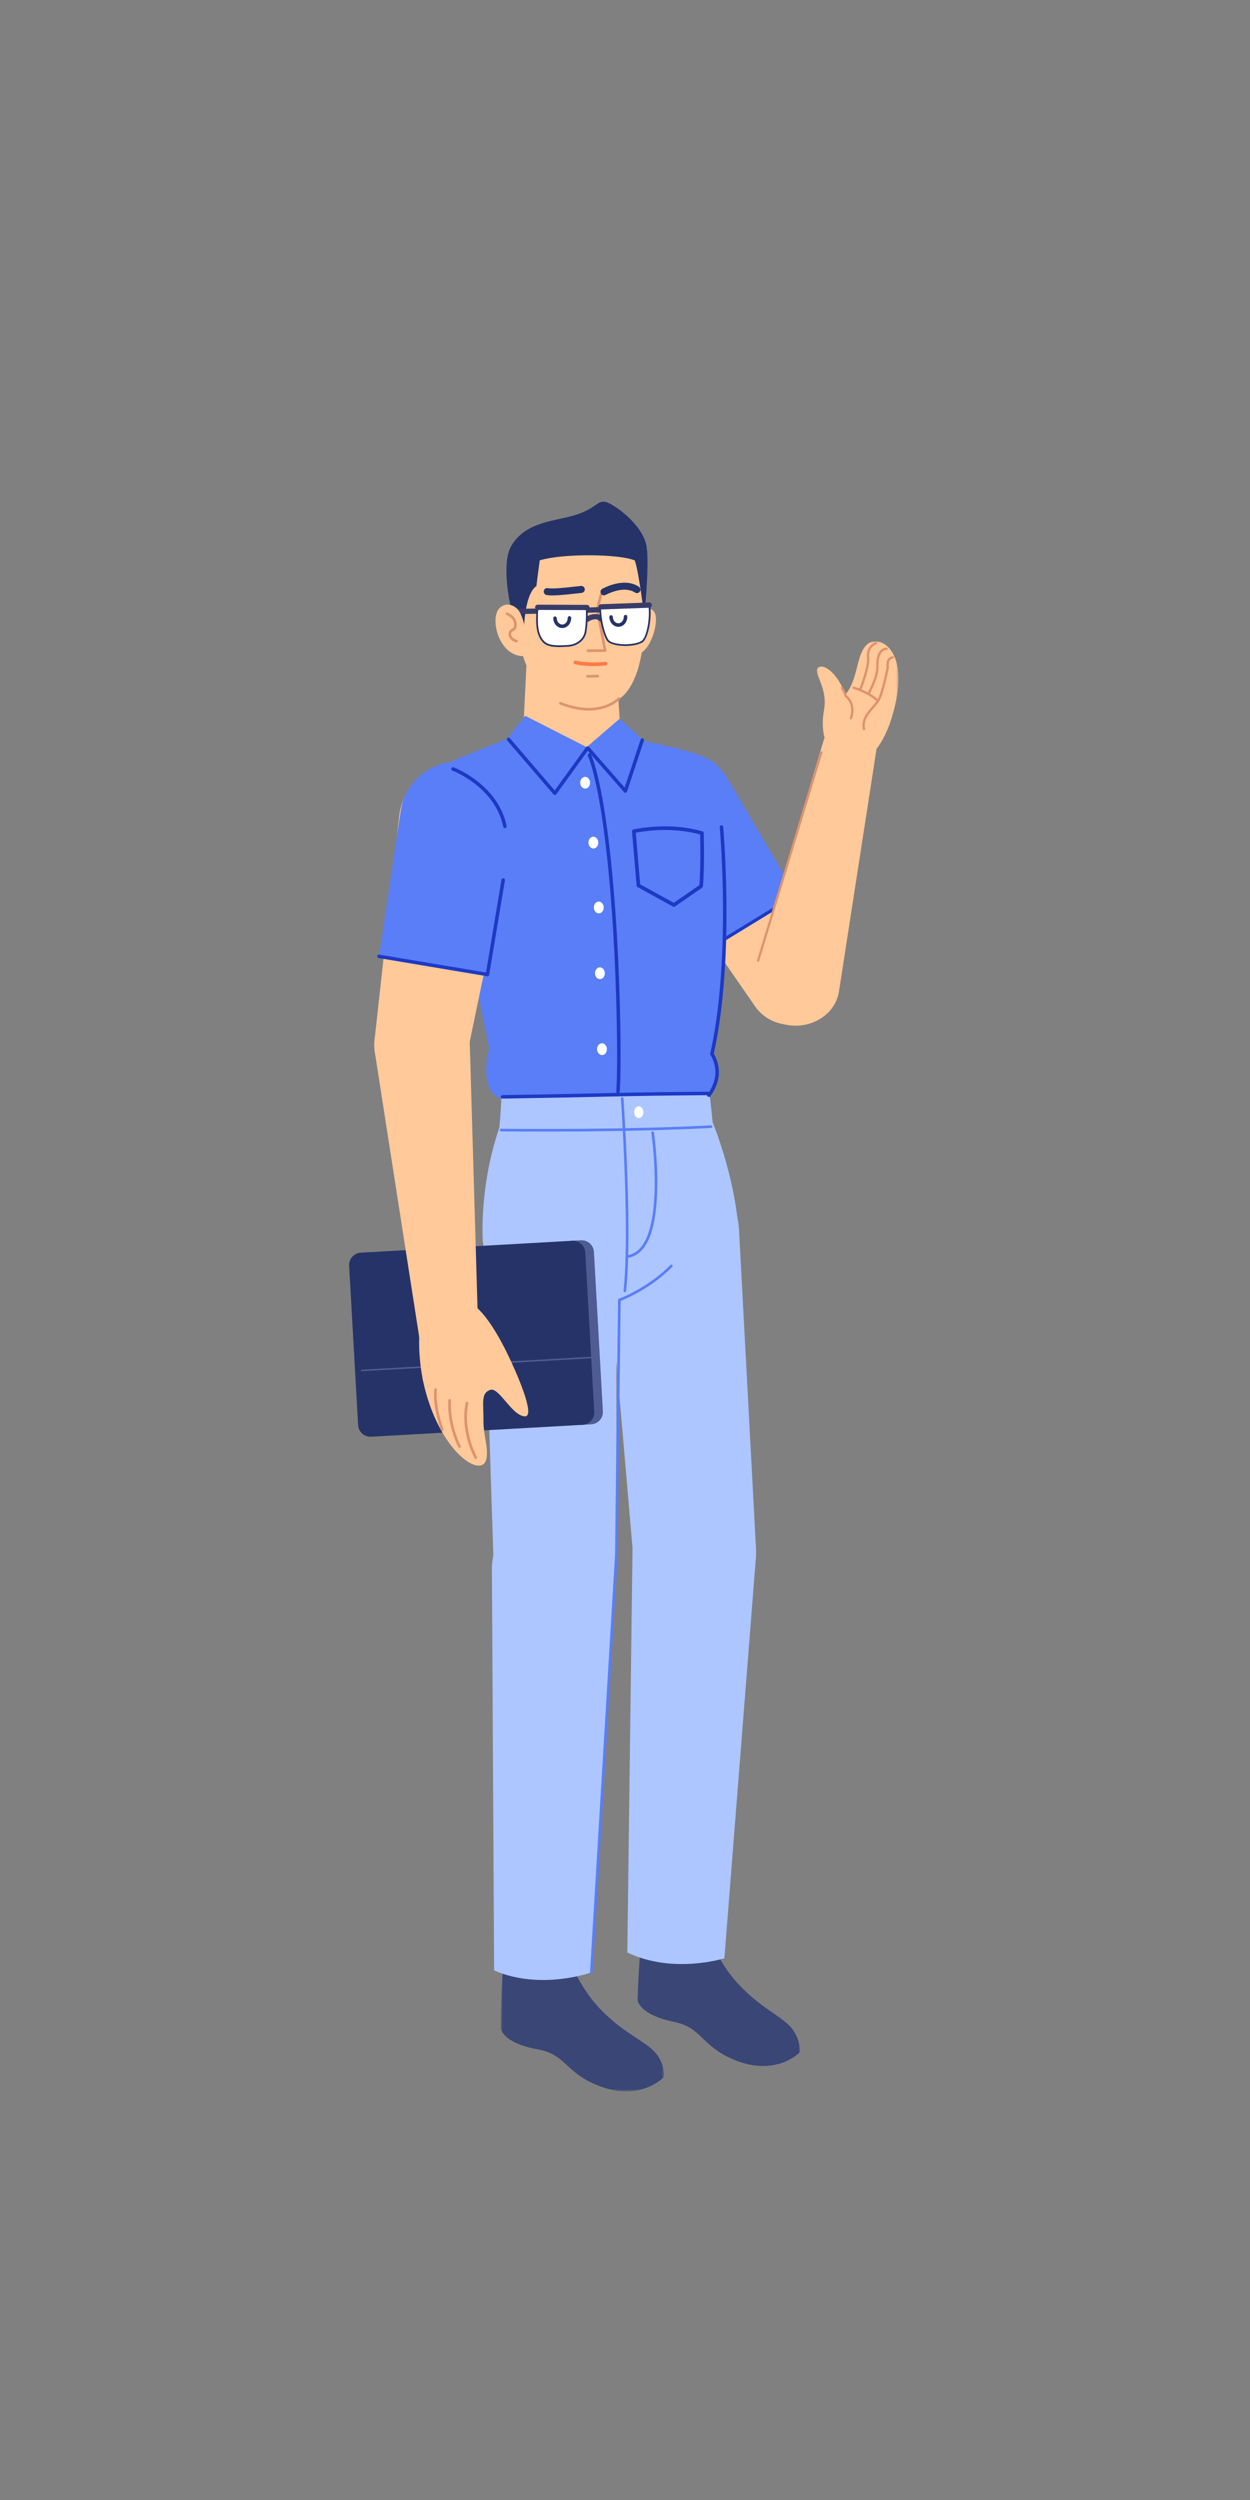<?xml version="1.0" encoding="UTF-8"?>
<svg width="512px" height="1024px" viewBox="0 0 512 1024" version="1.1" xmlns="http://www.w3.org/2000/svg" xmlns:xlink="http://www.w3.org/1999/xlink">
    <rect x="0" y="0" width="512" height="1024" fill="#808080" stroke="none"/>
    <!-- Generator: Sketch 61.2 (89653) - https://sketch.com -->
    <title>2.人物组件/8.程序员/站立/打招呼</title>
    <desc>Created with Sketch.</desc>
    <defs>
        <polygon id="path-1" points="0.627 0.412 67.462 0.412 67.462 60.5 0.627 60.5"></polygon>
        <polygon id="path-3" points="1.069 0.078 34.506 0.078 34.506 49.874 1.069 49.874"></polygon>
    </defs>
    <g id="2.人物组件/8.程序员/站立/打招呼" stroke="none" stroke-width="1" fill="none" fill-rule="evenodd">
        <path d="M332.926,417.129 L332.926,417.129 C324.944,422.01 314.539,419.81 309.215,412.115 L260.998,342.417 C253.906,332.166 256.888,318.062 267.523,311.559 C278.032,305.133 291.776,308.735 297.785,319.488 L339.124,393.474 C343.744,401.745 341.008,412.188 332.926,417.129" id="Fill-1" fill="#FFC999"></path>
        <path d="M326.106,366.748 L290.792,388.342 L261.051,341.592 C254.543,331.36 257.69,317.778 268.037,311.452 C278.382,305.125 291.906,308.514 298.047,318.972 L326.106,366.748 Z" id="Fill-3" fill="#597EF7"></path>
        <path d="M325.763,366.186 C326.073,365.997 326.478,366.094 326.667,366.404 C326.838,366.683 326.776,367.039 326.536,367.246 L326.449,367.309 L291.135,388.903 C290.825,389.092 290.42,388.995 290.231,388.685 C290.06,388.406 290.122,388.05 290.362,387.843 L290.449,387.78 L325.763,366.186 Z" id="Stroke-5" fill="#1D39C4" fill-rule="nonzero"></path>
        <g id="分组" transform="translate(204.5, 796.114)">
            <mask id="mask-2" fill="white">
                <use xlink:href="#path-1"></use>
            </mask>
            <g id="Clip-8"></g>
            <path d="M38.197,57.142 C57.111,65.949 67.398,54.649 67.398,54.649 C67.398,54.649 68.092,50.59 64.9,45.904 C60.903,40.041 51.609,37.665 40.903,26.332 C32.68,17.628 27.532,4.362 27.532,4.362 C21.702,-4.962 1.651,5.146 1.651,5.146 C1.651,5.146 0.625,23.929 0.627,34.699 C0.627,34.699 1.119,40.645 15.781,43.306 C26.754,45.297 26.871,51.868 38.197,57.142" id="Fill-7" fill="#394676" mask="url(#mask-2)"></path>
        </g>
        <path d="M202.391,807.091 L201.489,642.81 C201.413,628.602 213.047,617.113 227.253,617.371 C241.461,617.631 252.671,629.533 252.075,643.731 L242.204,807.889 C242.204,807.889 221.579,815.419 202.391,807.091" id="Fill-9" fill="#ADC6FF"></path>
        <path d="M227.687,661.965 L227.687,661.965 C241.437,661.742 252.468,650.531 252.47,636.777 L252.482,506.129 C252.483,490.857 239.973,478.548 224.705,478.796 C209.436,479.045 197.333,491.756 197.831,507.018 L202.095,637.598 C202.545,651.344 213.935,662.189 227.687,661.965" id="Fill-11" fill="#ADC6FF"></path>
        <path d="M327.43,840.75 C327.43,840.75 328.223,836.707 325.144,831.946 C321.29,825.988 312.055,823.389 301.627,811.803 C293.615,802.902 288.787,789.516 288.787,789.516 C283.184,780.055 262.895,789.676 262.895,789.676 C262.895,789.676 261.418,808.431 261.158,819.196 C261.158,819.196 261.508,825.154 276.103,828.166 C287.023,830.419 286.982,836.992 298.178,842.538 C316.874,851.797 327.43,840.75 327.43,840.75 Z" id="Fill-13" fill="#394676"></path>
        <path d="M256.95,799.745 L259.07,635.561 C259.512,621.358 271.56,610.304 285.747,611.084 C299.936,611.863 310.701,624.167 309.587,638.333 L296.705,802.111 C296.705,802.111 275.819,808.771 256.95,799.745" id="Fill-15" fill="#ADC6FF"></path>
        <path d="M286.237,660.513 L286.237,660.513 C299.957,659.556 310.375,647.773 309.643,634.041 L302.693,503.575 C301.882,488.326 288.733,476.701 273.499,477.763 C258.265,478.825 246.856,492.162 248.167,507.376 L259.385,637.543 C260.566,651.246 272.518,661.468 286.237,660.513" id="Fill-17" fill="#ADC6FF"></path>
        <path d="M251.346,256.652 L216.306,258.653 L214.486,295.897 C213.936,307.145 222.897,316.573 234.159,316.595 C245.581,316.619 254.638,306.97 253.893,295.571 L251.346,256.652 Z" id="Fill-19" fill="#FFC999"></path>
        <path d="M260.431,252.544 C260.431,252.544 265.821,247.027 268.056,250.772 C270.291,254.516 266.269,267.839 260.46,268.153 C252.7,268.573 260.431,252.544 260.431,252.544" id="Fill-21" fill="#FFC999"></path>
        <path d="M226.456,286.544 C226.456,286.544 237.8,295.935 252.941,286.764 C263.84,280.164 265.304,256.07 263.3,238.37 C262.166,228.354 257.579,222.947 247.834,219.935 C238.09,216.924 211.628,216.695 211.313,246.149 C210.964,278.955 226.456,286.544 226.456,286.544" id="Fill-23" fill="#FFC999"></path>
        <path d="M246.343,242.94 C246.599,243.006 246.763,243.245 246.745,243.499 L246.729,243.595 L245.152,249.696 L248.383,266.385 C248.442,266.685 248.238,266.967 247.948,267.016 L247.858,267.024 L240.801,267.049 C240.504,267.05 240.263,266.811 240.262,266.514 C240.261,266.247 240.455,266.025 240.71,265.983 L240.797,265.975 L247.205,265.951 L244.075,249.781 C244.065,249.729 244.063,249.676 244.069,249.623 L244.083,249.545 L245.689,243.326 C245.755,243.071 245.994,242.906 246.248,242.925 L246.343,242.94 Z" id="Stroke-25" fill="#DD936F" fill-rule="nonzero"></path>
        <path d="M239.522,241.277 C239.604,242.063 239.033,242.767 238.247,242.849 L232.929,243.43 L232.029,243.521 C227.941,243.927 225.397,244.021 223.848,243.706 C223.073,243.548 222.573,242.793 222.73,242.018 C222.888,241.243 223.643,240.742 224.418,240.9 C225.626,241.145 228.184,241.035 232.21,240.625 L237.95,240.001 C238.736,239.919 239.44,240.49 239.522,241.277 Z" id="Stroke-27" fill="#253368" fill-rule="nonzero"></path>
        <path d="M234.953,271.143 C235.058,270.742 235.469,270.503 235.869,270.608 L236.21,270.687 L236.345,270.715 C236.753,270.799 237.233,270.884 237.782,270.963 C240.654,271.378 244.07,271.48 247.895,271.074 C248.307,271.03 248.676,271.328 248.72,271.74 C248.763,272.152 248.465,272.522 248.053,272.565 C244.098,272.985 240.558,272.88 237.567,272.448 C237.104,272.381 236.685,272.31 236.312,272.238 L235.76,272.124 C235.64,272.097 235.548,272.075 235.488,272.059 C235.087,271.953 234.848,271.543 234.953,271.143 Z" id="Stroke-29" fill="#FF7A46" fill-rule="nonzero"></path>
        <path d="M214.596,258.793 L208.922,247.412 C208.922,247.412 205.382,231.029 209.211,224.015 C215.154,213.13 228.605,213.505 236.606,210.64 C244.608,207.775 244.548,205.087 247.785,205.553 C251.022,206.02 263.508,214.841 264.861,223.994 C266.051,232.042 263.879,252.514 263.879,252.514 C263.879,252.514 261.729,234.361 260.01,229.559 C253.698,226.879 230.708,226.609 221.093,229.51 C221.093,229.51 220.224,235.679 219.717,240.026 C214.557,243.671 214.596,258.793 214.596,258.793" id="Fill-31" fill="#253368"></path>
        <path d="M253.162,285.742 C253.363,285.525 253.703,285.511 253.921,285.712 C254.139,285.913 254.152,286.253 253.951,286.471 L253.819,286.606 C253.663,286.759 253.434,286.964 253.132,287.207 C252.47,287.74 251.673,288.27 250.742,288.764 C245.369,291.613 238.243,292.05 229.348,288.57 C229.071,288.462 228.935,288.151 229.043,287.875 C229.151,287.598 229.463,287.462 229.739,287.57 C238.341,290.935 245.141,290.518 250.239,287.815 C251.108,287.354 251.848,286.861 252.459,286.37 L252.706,286.166 C252.929,285.977 253.081,285.831 253.162,285.742 Z" id="Stroke-33" fill="#DD936F" fill-rule="nonzero"></path>
        <path d="M245.808,248.657 C246.401,248.636 246.899,249.1 246.919,249.693 C246.939,250.246 246.536,250.716 246,250.793 L245.884,250.804 L240.692,250.985 C240.099,251.006 239.602,250.542 239.581,249.95 C239.562,249.396 239.965,248.926 240.5,248.849 L240.617,248.839 L245.808,248.657 Z" id="Stroke-35" fill="#393C68" fill-rule="nonzero"></path>
        <path d="M241.125,252.119 C242.174,251.668 243.246,251.427 244.298,251.523 C245.298,251.614 246.201,252.013 246.939,252.752 C247.357,253.172 247.356,253.852 246.936,254.271 C246.546,254.66 245.932,254.687 245.511,254.352 L245.418,254.269 C245.049,253.899 244.618,253.709 244.103,253.662 C243.463,253.604 242.723,253.77 241.975,254.092 L241.66,254.237 C241.419,254.354 241.235,254.46 241.127,254.531 C240.631,254.858 239.965,254.721 239.639,254.226 C239.312,253.731 239.449,253.065 239.944,252.738 C240.193,252.574 240.601,252.345 241.125,252.119 Z" id="Stroke-37" fill="#393C68" fill-rule="nonzero"></path>
        <path d="M249.488,239.923 C251.908,239.026 254.362,238.542 256.707,238.703 C258.538,238.828 260.216,239.349 261.68,240.325 C262.337,240.764 262.515,241.653 262.076,242.311 C261.638,242.969 260.749,243.146 260.091,242.708 C259.066,242.025 257.868,241.652 256.512,241.56 C254.631,241.431 252.555,241.84 250.483,242.608 C249.842,242.845 249.251,243.099 248.725,243.353 L248.292,243.569 C248.209,243.612 248.145,243.647 248.101,243.671 C247.413,244.061 246.54,243.819 246.15,243.131 C245.76,242.443 246.002,241.57 246.69,241.18 L247.01,241.006 C247.596,240.699 248.444,240.31 249.488,239.923 Z" id="Stroke-39" fill="#253368" fill-rule="nonzero"></path>
        <path d="M244.849,276.392 C245.146,276.385 245.391,276.62 245.398,276.917 C245.404,277.184 245.214,277.41 244.96,277.457 L244.873,277.466 L240.64,277.559 C240.343,277.565 240.098,277.33 240.091,277.034 C240.085,276.767 240.275,276.541 240.529,276.494 L240.616,276.485 L244.849,276.392 Z" id="Stroke-41" fill="#DD936F" fill-rule="nonzero"></path>
        <path d="M221.394,249.223 C221.987,249.213 222.475,249.686 222.485,250.279 C222.494,250.832 222.083,251.295 221.546,251.362 L221.429,251.37 L212.912,251.511 C212.319,251.521 211.83,251.048 211.821,250.455 C211.811,249.902 212.223,249.439 212.76,249.372 L212.877,249.364 L221.394,249.223 Z" id="Stroke-43" fill="#393C68" fill-rule="nonzero"></path>
        <path d="M222.012,248.601 L238.271,248.241 C239.406,248.215 240.347,249.112 240.363,250.248 C240.396,252.366 240.351,255.765 239.865,258.684 C239.292,262.126 236.255,264.294 232.772,264.532 C228.422,264.831 224.513,264.921 222.488,262.705 C219.401,259.327 220.013,253.644 220.011,250.639 C220.01,249.538 220.911,248.625 222.012,248.601" id="Fill-45" fill="#FFFFFF"></path>
        <path d="M238.263,247.883 L222.004,248.243 C220.707,248.271 219.652,249.345 219.653,250.64 L219.646,251.308 L219.613,252.865 C219.585,254.644 219.626,255.784 219.797,257.078 C220.118,259.506 220.872,261.468 222.223,262.946 C224.061,264.957 226.843,265.297 232.796,264.889 C236.598,264.629 239.639,262.223 240.218,258.742 C240.632,256.258 240.768,253.282 240.721,250.242 C240.701,248.909 239.598,247.853 238.263,247.883 Z M222.02,248.958 L238.278,248.598 C239.218,248.577 239.992,249.318 240.005,250.253 C240.052,253.254 239.917,256.191 239.512,258.625 C238.991,261.757 236.237,263.936 232.747,264.175 L231.968,264.225 C226.781,264.535 224.303,264.161 222.752,262.464 C221.513,261.108 220.809,259.279 220.506,256.984 C220.329,255.643 220.296,254.46 220.336,252.484 L220.368,250.871 C220.369,250.795 220.369,250.721 220.369,250.639 C220.368,249.734 221.111,248.978 222.02,248.958 Z" id="Stroke-47" fill="#253368" fill-rule="nonzero"></path>
        <path d="M233.227,252.361 C233.622,252.352 233.95,252.665 233.959,253.061 C234.009,255.308 232.428,257.202 230.376,257.247 C228.322,257.292 226.66,255.471 226.609,253.223 C226.601,252.828 226.914,252.5 227.309,252.491 C227.705,252.482 228.033,252.796 228.042,253.191 C228.075,254.688 229.128,255.842 230.344,255.815 C231.559,255.788 232.56,254.589 232.527,253.093 C232.518,252.697 232.831,252.37 233.227,252.361 Z" id="Stroke-49" fill="#253368" fill-rule="nonzero"></path>
        <path d="M247.367,247.859 L265.774,247.452 C266.516,250.127 266.089,260.543 262.979,262.842 C258.796,265.152 250.228,264.381 248.849,262.152 C246.758,258.771 245.867,252.252 245.839,249.438 C245.831,248.58 246.509,247.878 247.367,247.859" id="Fill-51" fill="#FFFFFF"></path>
        <path d="M265.766,247.095 L247.359,247.501 C246.306,247.525 245.472,248.388 245.481,249.442 C245.521,253.435 246.734,259.413 248.545,262.341 C250.113,264.877 258.999,265.449 263.152,263.156 C265.969,261.076 267.197,251.243 266.118,247.357 C266.075,247.199 265.929,247.091 265.766,247.095 Z M265.496,247.816 L265.536,247.993 C266.344,251.903 265.151,260.792 262.766,262.555 C258.948,264.66 250.483,264.115 249.153,261.964 C247.424,259.168 246.236,253.309 246.196,249.435 C246.191,248.772 246.713,248.232 247.375,248.217 L265.496,247.816 Z" id="Stroke-53" fill="#253368" fill-rule="nonzero"></path>
        <path d="M256.203,251.853 C256.598,251.844 256.926,252.158 256.934,252.553 C256.983,254.801 255.403,256.694 253.35,256.739 C251.297,256.785 249.635,254.963 249.585,252.715 C249.576,252.32 249.889,251.992 250.285,251.983 C250.68,251.974 251.008,252.288 251.017,252.683 C251.051,254.18 252.103,255.334 253.318,255.307 C254.534,255.28 255.535,254.082 255.502,252.584 C255.494,252.189 255.807,251.861 256.203,251.853 Z" id="Stroke-55" fill="#253368" fill-rule="nonzero"></path>
        <path d="M220.255,247.677 L240.419,247.76 C241.013,247.762 241.492,248.245 241.489,248.838 C241.487,249.392 241.066,249.846 240.528,249.902 L240.411,249.907 L220.246,249.825 C219.653,249.823 219.174,249.34 219.177,248.747 C219.179,248.193 219.6,247.739 220.138,247.683 L220.255,247.677 Z" id="Stroke-57" fill="#393C68" fill-rule="nonzero"></path>
        <path d="M265.896,246.782 C266.489,246.76 266.986,247.223 267.008,247.816 C267.028,248.369 266.626,248.84 266.09,248.918 L265.973,248.928 L246.229,249.642 C245.636,249.664 245.138,249.201 245.117,248.608 C245.097,248.055 245.499,247.584 246.035,247.506 L246.151,247.496 L265.896,246.782 Z" id="Stroke-59" fill="#393C68" fill-rule="nonzero"></path>
        <path d="M212.07,249.608 C210.029,247.431 206.814,246.782 204.491,249.21 C200.747,253.124 203.892,267.977 213.792,268.772 C217.566,268.317 215.256,253.005 212.07,249.608" id="Fill-61" fill="#FFC999"></path>
        <path d="M207.175,251.189 C207.284,250.914 207.596,250.779 207.872,250.888 C207.999,250.939 208.207,251.034 208.471,251.177 C208.905,251.413 209.34,251.7 209.747,252.04 C211.238,253.285 211.99,254.905 211.544,256.874 C211.376,257.622 211.036,258.022 210.399,258.407 L210.126,258.563 C209.581,258.866 209.445,259.015 209.398,259.481 C209.307,260.371 209.715,261.034 210.495,261.54 C210.755,261.709 211.038,261.846 211.322,261.953 L211.502,262.016 C211.581,262.042 211.642,262.059 211.68,262.068 C211.969,262.137 212.147,262.427 212.079,262.715 C212.01,263.004 211.72,263.182 211.432,263.113 C211.039,263.02 210.478,262.809 209.91,262.441 C208.821,261.734 208.192,260.713 208.329,259.371 C208.414,258.54 208.737,258.135 209.446,257.715 L209.71,257.566 C210.213,257.284 210.394,257.094 210.497,256.637 C210.842,255.112 210.267,253.874 209.059,252.864 C208.71,252.573 208.334,252.325 207.958,252.121 C207.735,252 207.565,251.922 207.476,251.887 C207.2,251.777 207.066,251.465 207.175,251.189 Z" id="Stroke-63" fill="#DD936F" fill-rule="nonzero"></path>
        <path d="M200.37,429.47 C200.37,429.47 192.012,387.354 187.967,370.922 C183.923,354.488 177.685,315.123 184.464,312.128 C191.246,309.134 207.487,302.762 207.487,302.762 C207.487,302.762 221.958,302.654 236.567,305.666 C248.133,308.051 246.487,300.806 260.504,303.029 C266.44,303.969 293.197,308.96 294.224,314.597 C304.425,370.548 291.613,431.691 291.613,431.691 C291.613,431.691 297.541,440.318 290.872,447.746 C288.914,449.73 272.369,449.133 253.923,449.298 C232.927,449.486 208.751,451.377 205.574,450.272 C195.345,446.711 200.37,429.47 200.37,429.47" id="Fill-65" fill="#597EF7"></path>
        <polygon id="Fill-67" fill="#597EF7" points="253.768 294.431 240.443 305.907 255.619 321.368 263.062 302.741"></polygon>
        <polygon id="Fill-69" fill="#597EF7" points="240.795 306.273 227.67 324.913 208.055 302.163 215.126 293.203"></polygon>
        <path d="M241.108,308.639 C241.461,308.46 241.892,308.601 242.071,308.953 L242.194,309.215 C242.29,309.433 242.416,309.738 242.568,310.14 L242.646,310.349 C243.084,311.535 243.571,313.069 244.093,314.99 L244.341,315.92 C245.743,321.293 247.139,328.478 248.445,337.737 L248.67,339.362 C250.199,350.582 251.5,364.075 252.507,380.051 L252.718,383.534 C254.179,408.531 254.566,436.737 253.853,447.196 C253.826,447.59 253.484,447.888 253.09,447.861 C252.695,447.835 252.397,447.493 252.424,447.098 L252.466,446.433 C253.136,435.207 252.689,406.291 251.15,381.312 L251.003,378.979 C249.96,362.772 248.61,349.167 247.026,337.937 L246.796,336.334 C245.526,327.635 244.18,320.877 242.833,315.821 L242.711,315.366 C242.199,313.484 241.725,311.99 241.302,310.846 L241.099,310.312 C240.957,309.952 240.853,309.719 240.793,309.601 C240.615,309.248 240.756,308.817 241.108,308.639 Z" id="Stroke-71" fill="#1D39C4" fill-rule="nonzero"></path>
        <path d="M263.099,339.114 C262.268,339.228 261.509,339.35 260.828,339.472 L259.96,339.637 C259.733,339.683 259.563,339.719 259.453,339.745 C259.09,339.829 258.844,340.167 258.875,340.539 L260.753,362.748 C260.775,362.998 260.919,363.22 261.139,363.341 L275.668,371.345 C275.917,371.483 276.223,371.467 276.457,371.305 L287.585,363.6 C287.762,363.477 287.878,363.285 287.903,363.072 L287.928,362.837 L287.977,362.299 C288.024,361.737 288.071,361.06 288.116,360.262 L288.177,359.056 C288.38,354.668 288.435,348.778 288.264,341.215 C288.256,340.886 288.035,340.6 287.719,340.51 C279.606,338.198 271.024,338.025 263.099,339.114 Z M286.568,341.748 L286.776,341.805 L286.82,344.171 C286.925,350.785 286.842,355.96 286.637,359.834 L286.58,360.82 C286.561,361.127 286.541,361.411 286.522,361.675 L286.447,362.562 L275.984,369.807 L262.214,362.221 L260.426,341.073 L260.708,341.019 C261.462,340.877 262.331,340.734 263.303,340.6 C270.798,339.57 278.901,339.697 286.568,341.748 Z" id="Stroke-73" fill="#1D39C4" fill-rule="nonzero"></path>
        <path d="M241.686,320.563 C241.718,321.898 240.839,323.002 239.726,323.028 C238.613,323.052 237.686,321.99 237.656,320.655 C237.626,319.318 238.504,318.216 239.617,318.19 C240.73,318.165 241.656,319.228 241.686,320.563" id="Fill-75" fill="#FFFFFF"></path>
        <path d="M245.063,345.087 C245.093,346.423 244.215,347.526 243.102,347.551 C241.989,347.575 241.062,346.513 241.032,345.178 C241.002,343.842 241.88,342.739 242.993,342.714 C244.106,342.688 245.033,343.752 245.063,345.087" id="Fill-77" fill="#FFFFFF"></path>
        <path d="M247.275,371.653 C247.305,372.988 246.428,374.092 245.315,374.117 C244.202,374.141 243.275,373.079 243.245,371.744 C243.215,370.408 244.093,369.305 245.206,369.28 C246.319,369.254 247.245,370.318 247.275,371.653" id="Fill-79" fill="#FFFFFF"></path>
        <path d="M247.737,398.594 C247.767,399.928 246.889,401.033 245.776,401.058 C244.663,401.082 243.736,400.02 243.705,398.685 C243.675,397.349 244.554,396.246 245.667,396.221 C246.78,396.195 247.705,397.259 247.737,398.594" id="Fill-81" fill="#FFFFFF"></path>
        <path d="M248.586,429.694 C248.616,431.029 247.738,432.133 246.625,432.159 C245.512,432.183 244.585,431.121 244.554,429.786 C244.524,428.449 245.403,427.347 246.516,427.321 C247.629,427.296 248.556,428.359 248.586,429.694" id="Fill-83" fill="#FFFFFF"></path>
        <path d="M207.844,302.316 C208.117,302.082 208.515,302.089 208.779,302.317 L208.854,302.393 L227.219,323.766 L240.006,306.066 C240.216,305.774 240.605,305.688 240.915,305.849 L241.006,305.904 C241.297,306.115 241.383,306.504 241.223,306.814 L241.167,306.904 L227.848,325.341 C227.598,325.687 227.109,325.734 226.798,325.463 L226.725,325.388 L207.768,303.326 C207.51,303.026 207.544,302.574 207.844,302.316 Z" id="Stroke-85" fill="#1D39C4" fill-rule="nonzero"></path>
        <path d="M262.39,302.918 C262.515,302.542 262.92,302.339 263.296,302.464 C263.64,302.578 263.839,302.928 263.774,303.275 L263.75,303.369 L256.827,324.227 C256.665,324.717 256.062,324.869 255.686,324.549 L255.609,324.473 L240.258,306.956 C239.997,306.658 240.027,306.206 240.324,305.945 C240.595,305.708 240.994,305.711 241.26,305.937 L241.335,306.012 L255.861,322.587 L262.39,302.918 Z" id="Stroke-87" fill="#1D39C4" fill-rule="nonzero"></path>
        <path d="M290.315,448.723 C290.711,448.72 291.033,449.039 291.036,449.434 C291.039,449.83 290.72,450.153 290.324,450.155 L270.042,450.32 L246.509,450.549 L227.713,450.747 L206.145,450.985 C205.749,450.989 205.425,450.672 205.42,450.277 C205.416,449.914 205.682,449.611 206.032,449.56 L206.161,449.552 L227.697,449.314 L273.092,448.86 C279.844,448.8 285.638,448.753 290.315,448.723 Z" id="Stroke-89" fill="#1D39C4" fill-rule="nonzero"></path>
        <path d="M204.55,461.837 C204.55,461.837 205.165,454.907 205.411,449.555 C253.148,448.837 290.719,448.438 290.719,448.438 L291.919,459.785 C291.919,459.785 300.659,480.626 302.497,503.42 C289.537,523.778 252.388,526.553 252.388,526.553 L197.792,509.17 C197.792,509.17 195.956,486.797 204.55,461.837" id="Fill-91" fill="#ADC6FF"></path>
        <path d="M291.231,460.934 C291.527,460.918 291.78,461.145 291.797,461.441 C291.812,461.737 291.585,461.99 291.289,462.006 L288.792,462.137 C282.475,462.455 275.601,462.714 268.253,462.918 C250.173,463.42 231.169,463.558 214.059,463.476 L205.254,463.411 C204.957,463.408 204.72,463.164 204.723,462.868 C204.726,462.601 204.924,462.382 205.18,462.343 L205.321,462.338 L209.998,462.379 L214.064,462.402 C230.48,462.48 248.64,462.357 266.051,461.903 L268.223,461.845 C276.542,461.614 284.251,461.312 291.231,460.934 Z" id="Stroke-93" fill="#597EF7" fill-rule="nonzero"></path>
        <path d="M289.875,447.164 C290.271,447.161 290.594,447.48 290.596,447.875 C290.599,448.271 290.28,448.594 289.884,448.596 L280.154,448.671 C271.687,448.747 264.879,448.845 257.676,448.985 L230.812,449.552 C223.223,449.702 215.266,449.842 205.852,449.987 C205.456,449.993 205.131,449.677 205.125,449.282 C205.119,448.886 205.434,448.56 205.83,448.554 L223.034,448.267 C226.679,448.201 230.171,448.133 233.614,448.063 L256.95,447.566 C266.985,447.369 276.134,447.253 289.875,447.164 Z" id="Stroke-95" fill="#1D39C4" fill-rule="nonzero"></path>
        <path d="M254.809,449.416 C255.105,449.395 255.361,449.619 255.382,449.915 L255.551,452.519 L255.701,454.947 C255.94,458.917 256.179,463.283 256.402,467.912 L256.587,471.905 C256.913,479.205 257.157,486.373 257.296,493.198 L257.331,495.051 C257.582,509.342 257.33,520.924 256.455,528.841 C256.423,529.136 256.157,529.349 255.862,529.316 C255.568,529.284 255.355,529.018 255.388,528.723 L255.491,527.743 C256.276,519.915 256.497,508.737 256.257,495.07 C256.106,486.477 255.779,477.296 255.329,467.964 L255.159,464.547 C255.044,462.304 254.926,460.136 254.807,458.058 L254.537,453.513 L254.31,449.988 C254.29,449.692 254.513,449.436 254.809,449.416 Z" id="Stroke-97" fill="#597EF7" fill-rule="nonzero"></path>
        <path d="M263.521,455.496 C263.551,456.831 262.733,457.934 261.694,457.958 C260.656,457.98 259.789,456.917 259.759,455.582 C259.729,454.245 260.546,453.144 261.584,453.12 C262.624,453.096 263.491,454.161 263.521,455.496" id="Fill-99" fill="#FFFFFF"></path>
        <path d="M274.619,518.145 C274.828,517.934 275.168,517.932 275.379,518.14 C275.59,518.349 275.592,518.689 275.384,518.9 C271.393,522.942 266.708,526.373 261.729,529.196 L260.98,529.615 C258.49,530.986 256.126,532.091 254.619,532.686 L254.225,532.837 L253.006,636.81 L242.74,807.921 C242.722,808.217 242.468,808.443 242.172,808.426 C241.905,808.409 241.696,808.201 241.67,807.944 L241.668,807.857 L251.933,636.772 L253.155,532.451 C253.158,532.224 253.304,532.023 253.519,531.949 L253.85,531.831 C255.386,531.261 258.254,529.932 261.2,528.262 C266.098,525.485 270.704,522.111 274.619,518.145 Z" id="Stroke-101" fill="#597EF7" fill-rule="nonzero"></path>
        <path d="M267.249,463.417 C267.542,463.375 267.815,463.578 267.857,463.872 L268.008,465.014 L268.074,465.55 C268.237,466.889 268.399,468.398 268.551,470.044 C269.15,476.551 269.41,483.192 269.138,489.396 C268.473,504.564 264.812,514.119 257.032,515.23 C256.738,515.272 256.466,515.068 256.424,514.774 C256.383,514.48 256.587,514.208 256.88,514.167 C263.92,513.161 267.422,504.023 268.065,489.349 C268.334,483.2 268.076,476.605 267.481,470.143 L267.367,468.942 C267.25,467.769 267.129,466.676 267.008,465.679 L266.794,464.025 C266.752,463.732 266.955,463.459 267.249,463.417 Z" id="Stroke-103" fill="#597EF7" fill-rule="nonzero"></path>
        <path d="M169.335,446.935 L169.335,446.935 C159.294,445.251 152.313,436.02 153.427,425.899 L163.528,334.219 C165.015,320.736 177.528,311.274 190.906,313.516 C204.127,315.733 212.854,328.5 210.118,341.623 L191.304,431.917 C189.202,442.011 179.502,448.641 169.335,446.935" id="Fill-105" fill="#FFC999"></path>
        <path d="M199.665,399.167 L155.24,391.717 L164.153,332.081 C166.103,319.028 178.379,310.112 191.396,312.295 C204.413,314.477 213.108,326.911 210.695,339.886 L199.665,399.167 Z" id="Fill-107" fill="#597EF7"></path>
        <path d="M350.297,295.965 L350.297,295.965 C355.984,297.036 359.776,301.911 358.97,307.113 L343.643,406.127 C342.205,415.418 332.389,421.68 322.228,419.789 C312.083,417.9 305.801,408.668 308.509,399.627 L337.402,303.123 C338.929,298.028 344.581,294.888 350.297,295.965" id="Fill-109" fill="#FFC999"></path>
        <path d="M295.449,338.037 C295.843,338.001 296.191,338.292 296.226,338.686 L296.383,340.622 L296.523,342.541 C296.652,344.385 296.779,346.431 296.899,348.659 C297.889,366.982 297.908,386.493 296.309,404.789 C295.48,414.281 294.236,423.015 292.535,430.834 L292.37,431.577 L292.429,431.679 C295.21,436.676 294.952,441.579 292.808,445.975 L292.655,446.28 C292.266,447.042 291.849,447.723 291.431,448.314 L291.226,448.596 C291.067,448.809 290.94,448.967 290.852,449.066 C290.591,449.363 290.139,449.393 289.841,449.132 C289.544,448.871 289.515,448.419 289.775,448.121 L289.872,448.006 C289.968,447.887 290.101,447.713 290.261,447.486 C290.642,446.949 291.023,446.327 291.379,445.629 C293.51,441.455 293.779,436.819 290.993,432.053 C290.901,431.897 290.873,431.711 290.913,431.534 C292.715,423.527 294.022,414.509 294.882,404.664 C296.419,387.074 296.455,368.337 295.567,350.629 L295.469,348.736 C295.336,346.27 295.194,344.026 295.051,342.036 L294.904,340.079 L294.799,338.814 C294.764,338.42 295.055,338.072 295.449,338.037 Z" id="Stroke-111" fill="#1D39C4" fill-rule="nonzero"></path>
        <path d="M206.136,359.733 L206.233,359.743 C206.59,359.803 206.842,360.118 206.831,360.47 L206.821,360.567 L200.371,399.285 C200.312,399.643 199.996,399.895 199.643,399.884 L199.546,399.874 L155.121,392.424 C154.731,392.358 154.468,391.989 154.533,391.599 C154.593,391.241 154.908,390.99 155.261,391.001 L155.358,391.011 L199.076,398.342 L205.408,360.332 C205.468,359.974 205.783,359.723 206.136,359.733 Z" id="Stroke-113" fill="#1D39C4" fill-rule="nonzero"></path>
        <path d="M184.876,314.719 C185.014,314.348 185.427,314.16 185.798,314.298 L186.062,314.402 C186.269,314.486 186.508,314.588 186.776,314.707 C187.539,315.045 188.388,315.457 189.301,315.945 C191.906,317.34 194.511,319.071 196.944,321.161 C202.332,325.788 206.103,331.487 207.52,338.337 C207.6,338.724 207.351,339.103 206.964,339.183 C206.576,339.263 206.197,339.014 206.117,338.627 C204.771,332.116 201.175,326.683 196.011,322.248 C193.662,320.231 191.143,318.556 188.625,317.208 C187.891,316.815 187.202,316.475 186.569,316.184 L185.894,315.885 C185.617,315.766 185.415,315.684 185.296,315.64 C184.926,315.502 184.738,315.089 184.876,314.719 Z" id="Stroke-115" fill="#1D39C4" fill-rule="nonzero"></path>
        <path d="M335.987,308.048 C336.062,307.8 336.325,307.66 336.573,307.735 C336.793,307.802 336.928,308.017 336.903,308.238 L336.885,308.321 L310.97,393.609 C310.894,393.858 310.632,393.998 310.384,393.922 C310.164,393.855 310.028,393.641 310.054,393.419 L310.071,393.336 L335.987,308.048 Z" id="Stroke-117" fill="#DD936F" fill-rule="nonzero"></path>
        <g id="分组" transform="translate(333.5, 262.614)">
            <mask id="mask-4" fill="white">
                <use xlink:href="#path-3"></use>
            </mask>
            <g id="Clip-120"></g>
            <path d="M8.032,46.848 C8.032,46.848 1.717,41.097 4.024,28.188 C5.758,18.48 -1.205,12.341 1.859,10.685 C4.924,9.029 10.633,15.203 12.713,21.956 C18.259,15.458 17.005,5.363 21.772,1.248 C26.836,-3.126 41.285,4.095 30.752,34.379 C21.146,59.072 8.032,46.848 8.032,46.848" id="Fill-119" fill="#FFC999" mask="url(#mask-4)"></path>
        </g>
        <path d="M344.639,281.342 C344.869,281.207 345.165,281.285 345.299,281.516 C345.877,282.509 346.302,283.37 346.597,284.097 L346.717,284.406 C346.753,284.5 346.783,284.586 346.809,284.663 L346.864,284.836 L346.958,284.907 C347.265,285.152 347.636,285.519 348.012,286.014 L348.174,286.234 C349.615,288.269 350.088,290.97 349.034,294.343 C348.955,294.597 348.684,294.739 348.429,294.66 C348.175,294.58 348.033,294.309 348.112,294.055 C349.075,290.976 348.656,288.586 347.385,286.792 C347.114,286.41 346.825,286.088 346.536,285.825 L346.356,285.668 C346.277,285.603 346.216,285.558 346.178,285.532 C346.075,285.464 346.002,285.359 345.974,285.239 L345.943,285.124 C345.9,284.982 345.823,284.76 345.702,284.46 C345.424,283.776 345.02,282.956 344.464,282.002 C344.33,281.772 344.408,281.476 344.639,281.342 Z" id="Stroke-121" fill="#DD936F" fill-rule="nonzero"></path>
        <path d="M365.601,268.776 C365.866,268.738 366.11,268.921 366.148,269.185 C366.186,269.449 366.003,269.694 365.739,269.732 C364.812,269.865 364.322,270.412 364.129,271.308 C364.023,271.801 364.022,272.341 364.085,272.845 L364.107,273 L364.124,273.095 L364.125,273.286 L364.002,273.905 C363.903,274.395 363.79,274.942 363.664,275.531 C363.303,277.214 362.914,278.897 362.51,280.469 L362.268,281.386 C361.828,283.022 361.399,284.403 360.988,285.463 C360.811,285.921 360.637,286.317 360.467,286.649 C360.388,286.804 360.3,286.961 360.202,287.121 C359.935,287.56 359.607,288.009 359.184,288.528 L358.768,289.024 C358.31,289.557 357.433,290.559 357.501,290.48 C354.805,293.593 353.812,295.711 354.366,298.58 C354.417,298.842 354.246,299.095 353.984,299.146 C353.722,299.197 353.468,299.025 353.418,298.763 C352.812,295.625 353.831,293.313 356.507,290.156 L358.171,288.236 L358.224,288.174 C358.728,287.572 359.095,287.082 359.378,286.618 C359.463,286.478 359.539,286.342 359.608,286.208 C359.761,285.91 359.921,285.543 360.088,285.114 C360.557,283.903 361.058,282.235 361.574,280.228 C361.975,278.67 362.361,276.999 362.719,275.329 L362.979,274.089 L363.159,273.191 L363.126,272.965 C363.051,272.362 363.052,271.72 363.185,271.104 C363.457,269.842 364.236,268.971 365.601,268.776 Z" id="Stroke-123" fill="#DD936F" fill-rule="nonzero"></path>
        <path d="M363.194,265.268 C363.459,265.291 363.656,265.525 363.633,265.79 C363.613,266.027 363.425,266.208 363.197,266.23 L363.11,266.23 C362.698,266.211 362.128,266.358 361.563,266.831 C360.411,267.794 359.735,269.781 359.849,273.121 C359.885,274.203 359.693,275.459 359.31,276.859 C358.999,277.992 358.571,279.189 358.055,280.419 C357.666,281.348 357.249,282.242 356.831,283.069 L356.521,283.671 L356.271,284.134 C356.141,284.366 355.846,284.449 355.613,284.318 C355.381,284.188 355.298,283.893 355.429,283.661 L355.575,283.392 L355.763,283.036 C355.829,282.909 355.898,282.775 355.969,282.634 C356.376,281.826 356.784,280.952 357.165,280.046 C357.665,278.852 358.08,277.692 358.378,276.603 C358.738,275.289 358.916,274.125 358.883,273.154 C358.761,269.541 359.534,267.269 360.943,266.09 C361.657,265.493 362.397,265.271 363.004,265.263 L363.194,265.268 Z" id="Stroke-125" fill="#DD936F" fill-rule="nonzero"></path>
        <path d="M358.685,263.018 C358.942,262.945 359.209,263.095 359.281,263.352 C359.353,263.609 359.204,263.875 358.947,263.948 L358.821,263.991 C358.741,264.021 358.637,264.065 358.515,264.125 C358.169,264.294 357.822,264.521 357.499,264.813 C356.455,265.756 355.887,267.138 356.041,269.091 L356.068,269.374 C356.256,271.064 355.662,274.01 354.582,277.539 L354.314,278.394 C354.043,279.241 353.763,280.055 353.505,280.754 L353.379,281.093 C353.215,281.525 353.075,281.872 352.974,282.09 L352.892,282.257 C352.88,282.28 352.867,282.302 352.855,282.321 L352.818,282.375 C352.785,282.42 352.785,282.42 352.701,282.493 L352.606,282.554 C352.509,282.605 352.438,282.584 352.117,282.492 L352.007,282.351 C351.953,282.279 351.935,282.247 351.927,282.208 L351.921,282.142 C351.917,282.067 351.917,282.067 351.921,282.02 C351.932,281.902 351.985,281.798 352.063,281.721 L352.091,281.696 L352.183,281.488 C352.232,281.374 352.287,281.238 352.348,281.083 L352.475,280.751 L352.727,280.067 C353.03,279.225 353.357,278.244 353.659,277.256 L353.89,276.481 C354.746,273.55 355.222,271.09 355.124,269.661 L355.108,269.481 C354.839,267.066 355.53,265.291 356.851,264.096 C357.529,263.484 358.209,263.152 358.685,263.018 Z" id="Stroke-127" fill="#DD936F" fill-rule="nonzero"></path>
        <path d="M349.204,281.557 C349.28,281.301 349.548,281.155 349.804,281.231 L350.328,281.399 L350.977,281.623 C351.204,281.704 351.441,281.792 351.687,281.885 C353.093,282.421 354.499,283.052 355.814,283.776 C357.385,284.64 358.721,285.58 359.749,286.598 C359.939,286.786 359.94,287.092 359.752,287.281 C359.565,287.471 359.259,287.472 359.069,287.284 C358.113,286.337 356.847,285.447 355.349,284.622 C354.076,283.922 352.71,283.309 351.343,282.788 C350.984,282.651 350.645,282.528 350.329,282.419 L349.771,282.233 C349.663,282.198 349.582,282.173 349.529,282.157 C349.274,282.081 349.128,281.813 349.204,281.557 Z" id="Stroke-129" fill="#DD936F" fill-rule="nonzero"></path>
        <path d="M234.066,508.239 L237.936,508.021 C240.726,507.864 243.115,509.998 243.273,512.788 L246.945,578.068 C247.102,580.858 244.968,583.248 242.178,583.405 L238.308,583.623 C235.518,583.78 233.128,581.646 232.972,578.856 L229.299,513.574 C229.141,510.784 231.276,508.396 234.066,508.239" id="Fill-131" fill="#4E5C93"></path>
        <path d="M147.775,513.095 L234.391,508.219 C237.181,508.063 239.569,510.198 239.727,512.988 L243.4,578.268 C243.558,581.058 241.423,583.447 238.633,583.604 L152.017,588.479 C149.227,588.636 146.838,586.501 146.682,583.712 L143.008,518.43 C142.851,515.64 144.985,513.252 147.775,513.095" id="Fill-133" fill="#253368"></path>
        <path d="M242.937,555.686 C243.112,555.676 243.261,555.81 243.272,555.984 C243.279,556.134 243.183,556.265 243.045,556.306 L242.973,556.318 L148.15,561.654 C147.976,561.663 147.826,561.53 147.816,561.355 C147.808,561.206 147.905,561.075 148.043,561.034 L148.115,561.021 L242.937,555.686 Z" id="Stroke-135" fill="#4E5C93" fill-rule="nonzero"></path>
        <path d="M173.3,565.752 C173.3,565.752 168.898,545.589 174.595,535.403 C182.743,520.83 197.141,537.467 197.141,537.467 C197.141,537.467 201.794,542.016 207.938,554.703 C211.352,561.749 219.592,580.254 215.024,580.136 C209.617,579.995 204.373,567.869 200.711,569.318 C196.955,570.804 198.05,574.145 198.041,582.557 C198.035,587.814 200.098,593 199.241,597.456 C197.57,606.168 179.633,594.864 173.3,565.752" id="Fill-137" fill="#FFC999"></path>
        <path d="M190.753,574.524 C190.83,574.229 191.132,574.052 191.427,574.129 C191.723,574.206 191.9,574.508 191.822,574.804 L191.745,575.152 C191.683,575.451 191.622,575.804 191.564,576.208 C190.737,582.005 191.568,589.15 195.346,596.811 C195.481,597.085 195.368,597.417 195.095,597.552 C194.821,597.687 194.489,597.574 194.354,597.3 C190.47,589.423 189.613,582.056 190.47,576.052 C190.515,575.732 190.564,575.442 190.612,575.181 L190.662,574.93 C190.702,574.735 190.734,574.598 190.753,574.524 Z" id="Stroke-139" fill="#DD936F" fill-rule="nonzero"></path>
        <path d="M184.201,573.058 C184.505,573.074 184.739,573.334 184.723,573.639 C184.478,578.265 185.252,582.903 186.694,587.291 C187.135,588.633 187.607,589.85 188.078,590.92 C188.161,591.106 188.24,591.282 188.316,591.445 L188.532,591.9 C188.613,592.066 188.67,592.178 188.699,592.232 C188.842,592.502 188.74,592.836 188.47,592.98 C188.201,593.123 187.866,593.021 187.723,592.751 L187.539,592.386 C187.396,592.093 187.237,591.752 187.067,591.366 C186.581,590.264 186.096,589.013 185.643,587.636 C184.162,583.127 183.366,578.358 183.619,573.58 C183.635,573.275 183.896,573.041 184.201,573.058 Z" id="Stroke-141" fill="#DD936F" fill-rule="nonzero"></path>
        <path d="M178.497,568.618 C178.798,568.666 179.004,568.949 178.956,569.251 L178.93,569.462 C178.924,569.528 178.916,569.608 178.909,569.7 C178.625,573.229 179.279,578.539 181.66,585.487 C181.759,585.775 181.605,586.09 181.317,586.189 C181.028,586.288 180.713,586.134 180.614,585.845 C178.249,578.945 177.549,573.587 177.785,569.913 L177.807,569.611 C177.828,569.353 177.849,569.175 177.864,569.078 C177.907,568.807 178.141,568.613 178.407,568.612 L178.497,568.618 Z" id="Stroke-143" fill="#DD936F" fill-rule="nonzero"></path>
        <path d="M185.006,560.198 L185.006,560.198 C178.71,560.756 173.061,556.336 172.088,550.09 L153.564,431.209 C151.826,420.053 159.87,409.748 171.114,408.727 C182.339,407.707 192.098,416.362 192.428,427.627 L195.945,547.891 C196.131,554.243 191.334,559.637 185.006,560.198" id="Fill-145" fill="#FFC999"></path>
    </g>
</svg>